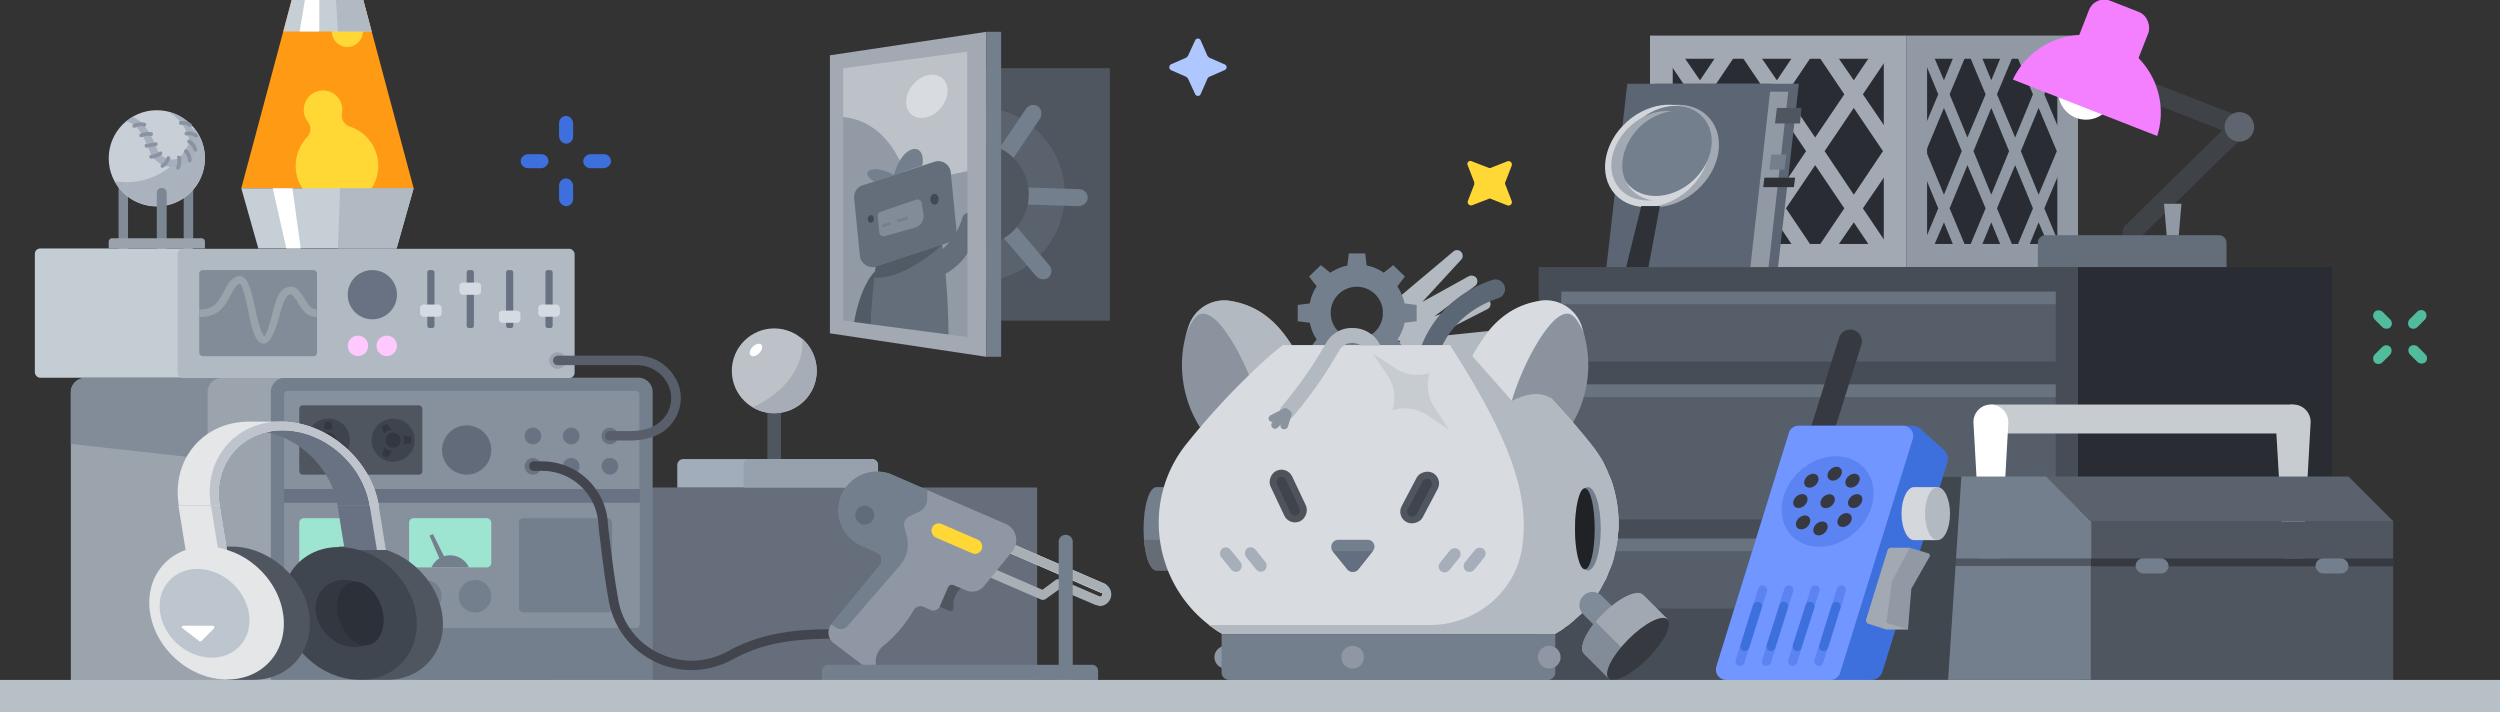 <svg xmlns="http://www.w3.org/2000/svg" viewBox="0 0 660 188">
  <rect x="0" y="0" width="660" height="188" fill="#333333" stroke="none"/>
  <title>App-Management-Dark</title>
  <g style="isolation: isolate">
    <g id="Layer_3" data-name="Layer 3">
      <path d="M393,107.3h-.7l-22.7-6.6a1.4,1.4,0,0,1-1.1-1.6,1.6,1.6,0,0,1,1.4-1.3l7.8-.5-7.2-.8a1.6,1.6,0,0,1-1.3-1.4,1.5,1.5,0,0,1,1.1-1.6l4.3-1.1-3.9.4a1.4,1.4,0,0,1-1.6-1.1,1.5,1.5,0,0,1,.7-1.7h.1a1.3,1.3,0,0,1-1.4-.8,1.4,1.4,0,0,1,.4-1.9l1.8-1.3-1.5.8a1.5,1.5,0,0,1-1.8-2.3l1.5-1.7-1.3,1.1a1.5,1.5,0,0,1-2.1-.2,1.4,1.4,0,0,1,.1-2.1l18.2-15.3a1.5,1.5,0,0,1,2,2.2L375.5,79.7l12.3-6.8a1.7,1.7,0,0,1,2,.5,1.6,1.6,0,0,1-.4,2.1l-10.7,8,12.8-4.6a1.4,1.4,0,0,1,1.9.8,1.5,1.5,0,0,1-.7,1.9l-14.3,7.3,15.5-1.6a1.5,1.5,0,0,1,.5,2.9l-15.6,4.1,15.6,1.9a1.4,1.4,0,0,1,1.3,1.5,1.5,1.5,0,0,1-1.4,1.5l-15.6,1,14.4,4.2a1.5,1.5,0,0,1,1.1,1.8A1.6,1.6,0,0,1,393,107.3Z" style="fill: #b3b9c0"/>
      <path d="M375.8,105.2a2.4,2.4,0,0,1-2.4-2.4c-.7-10.3,5.4-23.8,20.6-28.9a2.5,2.5,0,1,1,1.6,4.8c-14.6,4.9-17.7,17.7-17.3,23.8a2.3,2.3,0,0,1-2.3,2.6C376,105.2,375.9,105.2,375.8,105.2Z" style="fill: #5b6775"/>
      <path d="M370.8,85.2h0l3.2-.4V80.5l-3.2-.4a13,13,0,0,0-1.9-4.5h0l2-2.6-3.1-3-2.5,2a11.4,11.4,0,0,0-4.5-1.9l-.4-3.2h-4.3l-.4,3.2h0a12.7,12.7,0,0,0-4.5,1.9h0l-2.5-2-3.1,3,2,2.6h0a11.2,11.2,0,0,0-1.8,4.5l-3.2.4v4.3l3.1.4h.1a11.4,11.4,0,0,0,1.8,4.4h0l-2,2.6,3.1,3.1,2.5-2h0a12.5,12.5,0,0,0,4.5,1.8h0l.4,3.2h4.3l.4-3.2a11.2,11.2,0,0,0,4.5-1.8h0l2.5,2,3.1-3.1-2-2.5h0A12.7,12.7,0,0,0,370.8,85.2Zm-12.5,4.3a6.9,6.9,0,1,1,6.8-6.9A6.9,6.9,0,0,1,358.3,89.5Z" style="fill: #747f8d"/>
      <polygon points="109.2 49.7 63.7 49.7 77 0 95.9 0 109.2 49.7" style="fill: #ff9a15"/>
      <path d="M95,34.7a11.1,11.1,0,0,0-2.7-1.3,3,3,0,0,1-2-3.4,6.7,6.7,0,0,0,0-2,5.2,5.2,0,0,0-3.9-4,5.1,5.1,0,0,0-6.2,5,5.2,5.2,0,0,0,1.1,3.2,3.1,3.1,0,0,1-.3,4.1,11.2,11.2,0,0,0-2.5,4.4,10.9,10.9,0,1,0,16.5-6Z" style="fill: #ffd836"/>
      <path d="M503.3,9.4V70.5h45.3V9.4Zm39.8,54.9H508.8V15.5h34.3Z" style="fill: #9099a4"/>
      <rect x="508.8" y="15.5" width="34.3" height="48.79" transform="translate(1051.9 79.9) rotate(180)" style="fill: #292d33"/>
      <path d="M539.7,55l3.7-8.8V33.7l-3.7-8.8,3.7-8.9v-.9h-2.6l-2.6,6.1-2.5-6.1h-3.1l4.1,9.8L532,36.3l-4.8-11.4,4.1-9.8h-3.1l-2.5,6.1-2.5-6.1h-3.1l4.1,9.8-4.8,11.4-4.7-11.4,4.1-9.8h-3.1l-2.5,6.1-2.6-6.1h-2.1v2.1l3.2,7.7-3.2,7.6v7.3l4.7-11.3,4.7,11.4-4.7,11.5L508.5,40v7.3l3.2,7.7-3.2,7.7v2.1h2.1l2.6-6.1,2.5,6.1h3.1L514.7,55l4.7-11.4L524.2,55l-4.1,9.8h3.1l2.5-6.1,2.5,6.1h3.1L527.2,55,532,43.6,536.7,55l-4.1,9.8h3.1l2.5-6.1,2.6,6.1h2.6v-.9Zm-14-3.6L521,39.9l4.7-11.4,4.7,11.4Zm7.8-11.5,4.7-11.4L543,39.9l-4.8,11.5Z" style="fill: #9099a4"/>
      <path d="M435.6,9.4V70.5h67.7V9.4Zm61.7,54.9H441.7V15.5h55.6Z" style="fill: #a2a9b3"/>
      <rect x="441.7" y="15.5" width="55.6" height="48.79" transform="translate(938.9 79.9) rotate(180)" style="fill: #292d33"/>
      <circle cx="550.7" cy="24.3" r="7.3" style="fill: #fff"/>
      <g style="opacity: 0.3;mix-blend-mode: multiply">
        <path d="M562.9,69.4a2.5,2.5,0,0,1-2.5-2.5V61.2a2.5,2.5,0,0,1,.8-1.8l25.5-25-33.4-13a2.4,2.4,0,0,1-1.4-3.2,2.5,2.5,0,0,1,3.2-1.5l37.1,14.4a2.7,2.7,0,0,1,1.5,1.9,2.5,2.5,0,0,1-.7,2.3l-27.6,27v4.6A2.5,2.5,0,0,1,562.9,69.4Z" style="fill: #5b6775"/>
      </g>
      <rect x="144.9" y="128.7" width="128.9" height="50.84" style="fill: #666e7b"/>
      <g>
        <rect x="223.2" y="18" width="69.8" height="66.64" style="fill: #4f5660"/>
        <circle cx="258.1" cy="51.3" r="23" style="fill: #5a626e"/>
        <rect x="255.9" y="22.3" width="4.5" height="58.07" rx="2.3" transform="matrix(0.83, 0.56, -0.56, 0.83, 72.24, -134.99)" style="fill: #747f8d"/>
        <rect x="255.9" y="22.3" width="4.5" height="58.07" rx="2.3" transform="translate(318 -205) rotate(91.9)" style="fill: #747f8d"/>
        <rect x="255.9" y="22.3" width="4.5" height="58.07" rx="2.3" transform="translate(488.1 -76.7) rotate(139.7)" style="fill: #747f8d"/>
        <circle cx="258.1" cy="51.3" r="13.5" style="fill: #4f5660"/>
      </g>
      <polygon points="260.4 94.2 219.1 88 219.1 14.6 260.4 8.4 260.4 94.2" style="fill: #a2a9b3"/>
      <polygon points="255.4 89 222.6 84.6 222.6 18 255.4 13.6 255.4 89" style="fill: #919aa5"/>
      <path d="M222.6,30.9c13.7,1.3,17.1,17.5,17.1,17.5l15.7-3.2V13.6L222.6,18Z" style="fill: #bcc2c8"/>
      <path d="M231.1,71.5c-4.2,4.2-5.6,13.5-5.6,13.5l4.4.6Z" style="fill: #515b66"/>
      <rect x="260.4" y="8.4" width="3.9" height="85.79" style="fill: #747f8d"/>
      <rect x="48.5" y="49.6" width="2.5" height="16.43" style="fill: #7c8794"/>
      <rect x="31.3" y="48.8" width="2.5" height="17.2" style="fill: #828c98"/>
      <circle cx="41.4" cy="41.8" r="12.7" style="fill: #c8cfd6"/>
      <path d="M51.3,33.9a18.4,18.4,0,0,1-18,14.2l-3-.2a12.7,12.7,0,0,0,23.8-6.1A12.3,12.3,0,0,0,51.3,33.9Z" style="fill: #aab3bd"/>
      <path d="M42.7,49.6h0A1.3,1.3,0,0,1,44,50.9V66a0,0,0,0,1,0,0H41.4a0,0,0,0,1,0,0V50.9A1.3,1.3,0,0,1,42.7,49.6Z" style="fill: #7c8794"/>
      <rect x="406.2" y="70.5" width="142.4" height="108.98" style="fill: #474d57"/>
      <rect x="412.2" y="77" width="130.5" height="18.44" style="fill: #565e69"/>
      <rect x="412.2" y="77" width="130.5" height="3.31" style="fill: #697380"/>
      <rect x="412.2" y="142.2" width="130.5" height="18.44" style="fill: #565e69"/>
      <rect x="412.2" y="142.2" width="130.5" height="3.31" style="fill: #697380"/>
      <rect x="412.2" y="101.5" width="130.5" height="35.63" style="fill: #565e69"/>
      <rect x="412.2" y="101.5" width="130.5" height="3.31" style="fill: #697380"/>
      <rect x="548.6" y="70.5" width="67.1" height="108.98" transform="translate(1164.3 250) rotate(180)" style="fill: #292d33"/>
      <path d="M488.5,87h0a3.1,3.1,0,0,0-3,2.2l-15.3,48.7a3.1,3.1,0,0,0,3,4h0a3.1,3.1,0,0,0,2.9-2.2L491.4,91A3.1,3.1,0,0,0,488.5,87Z" style="fill: #36393f"/>
      <rect x="202.6" y="107.6" width="3.6" height="15.59" style="fill: #4f5660"/>
      <path d="M180.3,121.2h49.9a1.6,1.6,0,0,1,1.6,1.6v5.9a0,0,0,0,1,0,0h-53a0,0,0,0,1,0,0v-5.9A1.6,1.6,0,0,1,180.3,121.2Z" style="fill: #a1adba"/>
      <path d="M197.9,121.2h32.3a1.6,1.6,0,0,1,1.6,1.6v5.9a0,0,0,0,1,0,0H196.3a0,0,0,0,1,0,0v-5.9A1.6,1.6,0,0,1,197.9,121.2Z" style="fill: #97a1ae"/>
      <circle cx="204.4" cy="97.9" r="11.2" style="fill: #bcc2c8"/>
      <path d="M198.7,107.5a10.6,10.6,0,0,0,8.4,1.2,11.1,11.1,0,0,0,8.2-13.5,11.6,11.6,0,0,0-3.6-5.9C212.8,97.9,205,104.8,198.7,107.5Z" style="fill: #a6adb6"/>
      <rect x="525.6" y="106.8" width="79.8" height="7.64" style="fill: #c7ccd1"/>
      <ellipse cx="199.6" cy="92.4" rx="2" ry="1.2" transform="translate(-6.9 168.2) rotate(-45)" style="fill: #fff"/>
      <g>
        <circle cx="323.6" cy="173.5" r="3" style="fill: #8e97a3"/>
        <path d="M316.8,112.8a30.8,30.8,0,0,1-2.9-27,9.9,9.9,0,0,1,10.7-6.4c6.4,1,12.7,4.4,18,14.6Z" style="fill: #8b939e"/>
        <path d="M332.2,105.8c-3.4-1.6-7.1-2.7-10.3-.7l.2-8.4,8.2.5Z" style="fill: #8b939e"/>
        <path d="M312.8,89.6a15,15,0,0,1,1.9-4.6c.6-1,1.6-2.2,2.8-2.2s2.6.8,3.9,2.1c3,3,7.7,10.9,10.8,20.9L342.7,94c-5.4-10.2-11.7-13.6-18.1-14.6a9.9,9.9,0,0,0-10.7,6.5A30.4,30.4,0,0,0,312.8,89.6Z" style="fill: #b3b9c0"/>
        <path d="M414.5,112.8a30.4,30.4,0,0,0,2.9-27,9.8,9.8,0,0,0-10.7-6.4c-6.4,1-12.6,4.4-18,14.6Z" style="fill: #8b939e"/>
        <path d="M319.6,128.6H305.3c-1.9,0-3.4,4.9-3.4,11s1.5,11,3.4,11h14.3c2.2,0,4-4.9,4-11S321.8,128.6,319.6,128.6Z" style="fill: #747f8d"/>
        <path d="M305.3,150.6h7.1v-8.1H302C302.4,147.2,303.7,150.6,305.3,150.6Z" style="fill: #666c75"/>
        <path d="M427.3,139.1c-.1.1-.1.1,0,.1s-.1,1.3-.2,2a13.6,13.6,0,0,1-.2,2c-.1.3-.1.7-.2,1a3.6,3.6,0,0,1-.2,1c-.2,1-.4,2-.7,3s-.7,1.9-1.1,2.8l-.7,1.8-.6,1a18.2,18.2,0,0,1-1.5,2.7h-.1a9.1,9.1,0,0,1-1.1,1.6l-.6.8-.5.7-.8.9-.7.8-.7.8-.8.7-.8.7a2.7,2.7,0,0,1-.8.7l-.8.7-.9.6-.9.7h0l-1.8,1.1h-88l-.9-.5-.9-.6-.8-.6-.9-.6h.1c-14.7-11.3-18-32.9-5.9-47.9a193.6,193.6,0,0,1,21.6-22.9c1.2-1.1,2.5-2.1,3.8-3.1h55.8l.3.2,3.5,2.9a193.6,193.6,0,0,1,21.6,22.9,37.3,37.3,0,0,1,3.3,4.8c.4.9.9,1.8,1.2,2.6l1.1,2.6.3,1,.2.7A35.3,35.3,0,0,1,427.3,139.1Z" style="fill: #d8dbdf"/>
        <path d="M427.3,139.1c-.1.1-.1.1,0,.1s-.1,1.3-.2,2a13.6,13.6,0,0,1-.2,2c-.1.3-.1.7-.2,1a3.6,3.6,0,0,1-.2,1c-.2,1-.4,2-.7,3s-.7,1.9-1.1,2.8l-.7,1.8-.6,1a18.2,18.2,0,0,1-1.5,2.7h-.1a9.1,9.1,0,0,1-1.1,1.6l-.6.8-.5.7-.8.9-.7.8-.7.8-.8.7-.8.7a2.7,2.7,0,0,1-.8.7l-.8.7-.9.6-.9.7h0l-1.8,1.1h-88l-.9-.5-.9-.6-.8-.6-.9-.6h58.4c11.9,0,22.4-8.4,24.3-20.2,2.3-14.4-3.6-29.7-19-53.7h11.7l.3.2,3.5,2.9a193.6,193.6,0,0,1,21.6,22.9,37.3,37.3,0,0,1,3.3,4.8c.4.9.9,1.8,1.2,2.6l1.1,2.6.3,1,.2.7A35.3,35.3,0,0,1,427.3,139.1Z" style="fill: #b3b9c0"/>
        <path d="M351.8,145.5l3.9,4.8a1.9,1.9,0,0,0,2.9,0l3.8-4.8a1.8,1.8,0,0,0-1.4-3h-7.7A1.9,1.9,0,0,0,351.8,145.5Z" style="fill: #747f8d"/>
        <rect x="367.2" y="128" width="14.7" height="6.29" rx="3.1" transform="translate(84.1 401.5) rotate(-62.2)" style="fill: #4f5660"/>
        <rect x="332.6" y="127.9" width="14.7" height="6.29" rx="3.1" transform="translate(366.9 494.3) rotate(-115.3)" style="fill: #4f545c"/>
        <rect x="334.4" y="129.7" width="11" height="2.65" rx="1.3" transform="translate(366.9 494.3) rotate(-115.3)" style="fill: #3f444d"/>
        <rect x="369" y="129.8" width="11" height="2.65" rx="1.3" transform="translate(84.1 401.5) rotate(-62.2)" style="fill: #3f444d"/>
        <rect x="378.9" y="146.2" width="7.4" height="3.14" rx="1.6" transform="translate(27.8 353.5) rotate(-51.2)" style="fill: #a6aeba"/>
        <rect x="385.6" y="146.2" width="7.4" height="3.14" rx="1.6" transform="translate(30.2 358.6) rotate(-51.2)" style="fill: #a6aeba"/>
        <rect x="328" y="146.2" width="7.4" height="3.14" rx="1.6" transform="translate(424.2 498.8) rotate(-128.8)" style="fill: #a6aeba"/>
        <rect x="321.4" y="146.2" width="7.4" height="3.14" rx="1.6" transform="translate(413.5 493.7) rotate(-128.8)" style="fill: #a6aeba"/>
        <path d="M322.6,167.4h88a0,0,0,0,1,0,0v10.1a2,2,0,0,1-2,2H324.5a2,2,0,0,1-2-2V167.4A0,0,0,0,1,322.6,167.4Z" style="fill: #747f8d"/>
        <circle cx="357.1" cy="173.5" r="3" style="fill: #8e97a3"/>
        <circle cx="409" cy="173.5" r="3" style="fill: #8e97a3"/>
        <ellipse cx="419.2" cy="139.6" rx="3.4" ry="11" style="fill: #747f8d"/>
        <ellipse cx="418.4" cy="139.6" rx="2.6" ry="10.7" style="fill: #202225"/>
        <path d="M420.1,157h5.6a0,0,0,0,1,0,0v6.9a0,0,0,0,1,0,0h-5.6a3.4,3.4,0,0,1-3.4-3.4v0A3.4,3.4,0,0,1,420.1,157Z" transform="translate(236.8 -250.8) rotate(45)" style="fill: #808b99"/>
        <path d="M418.2,172.6c-1.6-1.6.7-6.3,5-10.6s9-6.5,10.6-5l6.5,6.5-15.6,15.6Z" style="fill: #a1a8b2"/>
        <path d="M421.2,164.1c-3,3.7-4.3,7.2-3,8.5l6.5,6.5,5.7-5.8Z" style="fill: #828c98"/>
        <ellipse cx="432.5" cy="171.3" rx="11" ry="3.6" transform="translate(5.5 356) rotate(-45)" style="fill: #36393f"/>
        <path d="M355.7,150.3a1.9,1.9,0,0,0,2.9,0l3.8-4.8H351.8Z" style="fill: #636f80"/>
        <path d="M399.1,105.8c3.4-1.6,7.1-2.7,10.3-.7l-.2-8.4-8.1.5Z" style="fill: #8b939e"/>
        <path d="M418.5,89.6a12.9,12.9,0,0,0-1.9-4.6c-.6-1-1.6-2.2-2.8-2.2s-2.5.8-3.8,2.1c-3,3-7.8,10.9-10.9,20.9L388.7,94c5.3-10.2,11.6-13.6,18-14.6a10,10,0,0,1,10.8,6.5C417.9,87.2,418.2,88.4,418.5,89.6Z" style="fill: #d8dbdf"/>
      </g>
      <rect x="499.1" y="147.4" width="52.9" height="32.07" style="fill: #747f8d"/>
      <path d="M523,147.4h5.2l2-35.7a4.7,4.7,0,0,0-4.6-4.9h0a4.6,4.6,0,0,0-4.6,4.9Z" style="fill: #fff"/>
      <path d="M602.9,147.4H608l2-35.7a4.6,4.6,0,0,0-4.6-4.9h0a4.7,4.7,0,0,0-4.6,4.9Z" style="fill: #c7ccd1"/>
      <rect x="552.1" y="147.4" width="79.8" height="32.07" transform="translate(1183.9 326.9) rotate(180)" style="fill: #4f5660"/>
      <rect x="499.1" y="147.4" width="52.9" height="2" style="fill: #4f5660"/>
      <rect x="552.1" y="147.4" width="79.8" height="2" transform="translate(1183.9 296.9) rotate(180)" style="fill: #36393f"/>
      <rect x="552.1" y="137.7" width="79.8" height="9.72" transform="translate(1183.9 285.1) rotate(180)" style="fill: #4f5660"/>
      <polygon points="540.2 125.8 511 125.8 499.1 137.7 499.1 147.4 552.1 147.4 552.1 137.7 540.2 125.8" style="fill: #747f8d"/>
      <polygon points="517.8 125.8 514.3 179.5 492.1 179.5 511.4 125.8 517.8 125.8" style="fill: #41474f"/>
      <polygon points="620 125.8 540.2 125.8 552.1 137.7 631.9 137.7 620 125.8" style="fill: #5a626e"/>
      <path d="M513.2,118.8l-6.2-5.6a3,3,0,0,0-2.2-.8H475.2a3.1,3.1,0,0,0-3,2.2l-18.9,60.7a3.3,3.3,0,0,0,3.1,4.2H494a3.1,3.1,0,0,0,3-2.3l17.1-55.1A3.1,3.1,0,0,0,513.2,118.8Z" style="fill: #3e70dd"/>
      <path d="M502.4,112.4H474.8a2.6,2.6,0,0,0-2.5,1.8l-19.2,61.9a2.7,2.7,0,0,0,2.6,3.4h27.6a2.7,2.7,0,0,0,2.5-1.9L505,115.8A2.7,2.7,0,0,0,502.4,112.4Z" style="fill: #7196ff"/>
      <ellipse cx="482.6" cy="132.6" rx="13.1" ry="10.9" transform="translate(36.7 359.9) rotate(-42.4)" style="fill: #5c83f2"/>
      <ellipse cx="482.6" cy="132.6" rx="2.1" ry="1.6" transform="translate(32.8 352) rotate(-41.4)" style="fill: #36393f"/>
      <ellipse cx="476.4" cy="137.6" rx="2.1" ry="1.6" transform="matrix(0.75, -0.66, 0.66, 0.75, 27.9, 349.14)" style="fill: #36393f"/>
      <ellipse cx="489.9" cy="132.6" rx="2.1" ry="1.6" transform="translate(34.6 356.8) rotate(-41.4)" style="fill: #36393f"/>
      <ellipse cx="475.4" cy="132.6" rx="2.1" ry="1.6" transform="translate(31 347.2) rotate(-41.4)" style="fill: #36393f"/>
      <ellipse cx="484.5" cy="125.4" rx="2.1" ry="1.6" transform="translate(38 351.4) rotate(-41.4)" style="fill: #36393f"/>
      <ellipse cx="478.3" cy="127.2" rx="2.1" ry="1.6" transform="translate(35.3 347.8) rotate(-41.4)" style="fill: #36393f"/>
      <ellipse cx="487.1" cy="137.6" rx="2.1" ry="1.6" transform="translate(30.6 356.2) rotate(-41.4)" style="fill: #36393f"/>
      <ellipse cx="489.2" cy="127.2" rx="2.1" ry="1.6" transform="translate(38 355) rotate(-41.4)" style="fill: #36393f"/>
      <ellipse cx="480.8" cy="139.8" rx="2.1" ry="1.6" transform="translate(27.5 352.6) rotate(-41.4)" style="fill: #36393f"/>
      <path d="M465.3,154.5h0a1.2,1.2,0,0,0-1.1.8l-6,19a1.2,1.2,0,0,0,1.2,1.5h0a1.1,1.1,0,0,0,1.1-.8l6-18.9A1.3,1.3,0,0,0,465.3,154.5Z" style="fill: #5c83f2"/>
      <path d="M472.3,154.5h0a1.4,1.4,0,0,0-1.2.8l-5.9,19a1.1,1.1,0,0,0,1.1,1.5h0a1.3,1.3,0,0,0,1.2-.8l5.9-18.9A1.2,1.2,0,0,0,472.3,154.5Z" style="fill: #5c83f2"/>
      <path d="M479.2,154.5h0a1.2,1.2,0,0,0-1.1.8l-6,19a1.2,1.2,0,0,0,1.1,1.5h0a1.2,1.2,0,0,0,1.2-.8l5.9-18.9A1.2,1.2,0,0,0,479.2,154.5Z" style="fill: #5c83f2"/>
      <path d="M486.1,154.5h0a1.2,1.2,0,0,0-1.1.8l-6,19a1.2,1.2,0,0,0,1.2,1.5h0a1.1,1.1,0,0,0,1.1-.8l6-18.9A1.3,1.3,0,0,0,486.1,154.5Z" style="fill: #5c83f2"/>
      <path d="M465.1,160.4,461.8,171a1.4,1.4,0,0,1-1.2.9,1.2,1.2,0,0,1-1.1-1.6l3.3-10.6a1.2,1.2,0,0,1,1.2-.8A1.1,1.1,0,0,1,465.1,160.4Z" style="fill: #3e70dd"/>
      <path d="M472,160.4,468.7,171a1.2,1.2,0,1,1-2.3-.7l3.4-10.6a1.1,1.1,0,0,1,1.1-.8A1.1,1.1,0,0,1,472,160.4Z" style="fill: #3e70dd"/>
      <path d="M479,160.4,475.6,171a1.2,1.2,0,0,1-1.1.9,1.3,1.3,0,0,1-1.2-1.6l3.4-10.6a1.1,1.1,0,0,1,1.1-.8A1.2,1.2,0,0,1,479,160.4Z" style="fill: #3e70dd"/>
      <path d="M485.9,160.4,482.6,171a1.4,1.4,0,0,1-1.2.9,1.2,1.2,0,0,1-1.1-1.6l3.3-10.6a1.2,1.2,0,0,1,1.2-.8A1.2,1.2,0,0,1,485.9,160.4Z" style="fill: #3e70dd"/>
      <path d="M505.3,142.6c-1.8,0-3.3-3.2-3.3-7s1.5-7,3.3-7h6.2v14Z" style="fill: #d4d8dc"/>
      <ellipse cx="511.5" cy="135.6" rx="3.3" ry="7" style="fill: #b3b9c0"/>
      <path d="M22.5,99.8h84.2a3.8,3.8,0,0,1,3.8,3.8v76a0,0,0,0,1,0,0H18.7a0,0,0,0,1,0,0v-76A3.8,3.8,0,0,1,22.5,99.8Z" style="fill: #9ba3ad"/>
      <path d="M58.6,99.8a3.7,3.7,0,0,0-3.8,3.7v15.9A1.6,1.6,0,0,1,53,121l-34.3-3.8V103.5a3.7,3.7,0,0,1,3.8-3.7Z" style="fill: #828c98"/>
      <path d="M71.5,99.8H172.3a0,0,0,0,1,0,0v76a3.8,3.8,0,0,1-3.8,3.8H75.3a3.8,3.8,0,0,1-3.8-3.8v-76A0,0,0,0,1,71.5,99.8Z" transform="translate(243.8 279.3) rotate(180)" style="fill: #747f8d"/>
      <path d="M76,103.2h91.8a1,1,0,0,1,1,1v24.9a0,0,0,0,1,0,0H75a0,0,0,0,1,0,0V104.2A1,1,0,0,1,76,103.2Z" style="fill: #87919d"/>
      <circle cx="140.7" cy="123.1" r="2.2" style="fill: #687282"/>
      <circle cx="150.8" cy="123.1" r="2.2" style="fill: #687282"/>
      <circle cx="161" cy="123.1" r="2.2" style="fill: #687282"/>
      <circle cx="140.7" cy="115.1" r="2.2" style="fill: #687282"/>
      <circle cx="150.8" cy="115.1" r="2.2" style="fill: #687282"/>
      <circle cx="161" cy="115.1" r="2.2" style="fill: #687282"/>
      <path d="M75,132.7h93.9a0,0,0,0,1,0,0v32.1a1,1,0,0,1-1,1H76a1,1,0,0,1-1-1V132.7A0,0,0,0,1,75,132.7Z" style="fill: #87919d"/>
      <rect x="137" y="136.8" width="24.6" height="24.88" rx="1.1" style="fill: #747f8d"/>
      <rect x="75" y="129.1" width="93.9" height="3.59" style="fill: #687282"/>
      <rect x="9.2" y="65.6" width="42.5" height="34.12" rx="1.4" style="fill: #c5cdd4"/>
      <rect x="46.9" y="65.6" width="104.8" height="34.12" rx="1.4" transform="translate(198.6 165.4) rotate(180)" style="fill: #b1b9c2"/>
      <rect x="52.6" y="71.3" width="31.1" height="22.74" rx="0.9" style="fill: #828c98"/>
      <path d="M69.6,90.7h0c-1.7,0-2.8-2.2-3.9-7.8-.7-3.4-1.7-8-2.4-8s-1.9,2-2.3,2.8-.3.4-.3.6c-1.7,3.1-3.4,5.4-8.1,5.4v-2c3.7,0,4.8-1.6,6.3-4.4l.3-.5c.8-1.6,2.1-3.9,4.1-3.9s3,3.2,4.3,9.6c1,4.7,1.8,5.9,2.1,6.2s1.1-1.5,2.3-6.3,2.3-6.3,4.1-6.6,2.3.3,3.4,1.7l1,1.5c1,1.7,1.7,2.7,3.1,2.7v2c-2.7,0-3.9-2.1-4.9-3.7a3.6,3.6,0,0,0-.8-1.2c-.6-.8-1.1-1.2-1.4-1.1s-1.4.5-2.6,5.2S71.3,90.7,69.6,90.7Z" style="fill: #9aa2ac"/>
      <circle cx="98.3" cy="77.8" r="6.5" style="fill: #687282"/>
      <circle cx="94.5" cy="91.3" r="2.7" style="fill: #ffc9ff"/>
      <circle cx="102.1" cy="91.3" r="2.7" style="fill: #ffc9ff"/>
      <rect x="112.8" y="71.3" width="1.9" height="15.31" rx="0.6" style="fill: #687282"/>
      <rect x="123.2" y="71.3" width="1.9" height="15.31" rx="0.6" style="fill: #687282"/>
      <rect x="133.6" y="71.3" width="1.9" height="15.31" rx="0.6" style="fill: #687282"/>
      <rect x="144" y="71.3" width="1.9" height="15.31" rx="0.6" style="fill: #687282"/>
      <rect x="110.9" y="80.4" width="5.7" height="3.22" rx="0.9" style="fill: #d5dbe3"/>
      <rect x="121.3" y="74.6" width="5.7" height="3.22" rx="0.9" style="fill: #d5dbe3"/>
      <rect x="131.7" y="82" width="5.7" height="3.22" rx="0.9" style="fill: #d5dbe3"/>
      <rect x="142.1" y="80.4" width="5.7" height="3.22" rx="0.9" style="fill: #d5dbe3"/>
      <circle cx="91.7" cy="8.3" r="4.1" style="fill: #ffd836"/>
      <polygon points="98.1 8.3 95.9 0 77 0 74.8 8.3 98.1 8.3" style="fill: #c7cfd6"/>
      <polygon points="89.2 8.3 88.7 0 95.9 0 98.1 8.3 89.2 8.3" style="fill: #b1b9c2"/>
      <polygon points="109.2 49.7 63.7 49.7 68.2 65.6 104.7 65.6 109.2 49.7" style="fill: #c7cfd6"/>
      <polygon points="89.8 49.7 109.2 49.7 104.7 65.6 89.2 65.6 89.8 49.7" style="fill: #b1b9c2"/>
      <path d="M51.7,35.8h0a8.7,8.7,0,0,0-3.9-4.9,12.7,12.7,0,0,0-3.2-1.3,11.3,11.3,0,0,1,5.2,6.8,4.5,4.5,0,0,1-2.9,5.5,4.4,4.4,0,0,1-5.5-2.7c-.8-2-2.9-7.1-6.4-8.3l-1.7,1.2c3.1.4,5,4.6,6.2,7.8a6.5,6.5,0,0,0,8,3.9A6.5,6.5,0,0,0,51.7,35.8Z" style="fill: #a6afbd"/>
      <path d="M250.2,64.1l-18.9,6.3a3.4,3.4,0,0,1-4.3-2.9l-1.5-15.1a3.3,3.3,0,0,1,2.3-3.5l18.9-6.2a3.3,3.3,0,0,1,4.3,2.8l1.5,15.2A3.3,3.3,0,0,1,250.2,64.1Z" style="fill: #646e7a"/>
      <path d="M250.4,88.3l-20.5-2.7a145.5,145.5,0,0,1,1.7-17.7l16.9-5.2A191.7,191.7,0,0,1,250.4,88.3Z" style="fill: #646e7a"/>
      <path d="M248.8,64.6c-11.1,9.9-18,8.7-18,8.7l.4-2.9Z" style="fill: #515b66"/>
      <path d="M232.5,55.9l9.4-3.2a1.1,1.1,0,0,1,1.4.8l.5,3.1a3.2,3.2,0,0,1-2.2,3.5l-7.9,2.2a1.2,1.2,0,0,1-1.6-1.2l-.4-4.1A1.1,1.1,0,0,1,232.5,55.9Z" style="fill: #828c98"/>
      <path d="M255.4,56.2a2,2,0,0,0-1.4,1.5,17.7,17.7,0,0,1-8.1,10.2l2.2,5.1a16.5,16.5,0,0,0,7.3-6.1Z" style="fill: #646e7a"/>
      <ellipse cx="246.7" cy="52.6" rx="1.1" ry="1.4" style="fill: #414952"/>
      <ellipse cx="229.9" cy="57.8" rx="0.8" ry="1" style="fill: #414952"/>
      <polygon points="232.9 60.1 235.1 59.3 235.1 58.6 232.9 59.3 232.9 60.1" style="fill: #747f8d"/>
      <polygon points="236.8 58.8 239.7 57.9 239.7 57.1 236.8 58 236.8 58.8" style="fill: #747f8d"/>
      <g>
        <path d="M230.8,47.9l5.2-1.7C230.1,42.9,226.6,45.6,230.8,47.9Z" style="fill: #747f8d"/>
        <path d="M236,46.2l7.5-2.5C244.6,37.4,238.3,37.6,236,46.2Z" style="fill: #747f8d"/>
      </g>
      <ellipse cx="244.6" cy="25.3" rx="6.3" ry="4.8" transform="translate(67.2 195.6) rotate(-49.7)" style="fill: #d8dbdf"/>
      <polygon points="79.1 8.3 80.5 0 84.3 0 84.3 8.3 79.1 8.3" style="fill: #fff"/>
      <polygon points="72 49.7 75.6 65.6 79.4 65.6 77.2 49.7 72 49.7" style="fill: #fff"/>
      <rect x="563.8" y="147.4" width="8.7" height="4" rx="2" style="fill: #747f8d"/>
      <rect x="611.3" y="147.4" width="8.7" height="4" rx="2" style="fill: #747f8d"/>
      <path d="M531.4,21l38.1,14.9A20.5,20.5,0,0,0,531.4,21Z" style="fill: #f47fff"/>
      <path d="M540.1,62.1h45.7a2,2,0,0,1,2,2v6.4a0,0,0,0,1,0,0H538a0,0,0,0,1,0,0V64.2A2,2,0,0,1,540.1,62.1Z" style="fill: #646e7a"/>
      <rect x="549.5" y="1.2" width="16.8" height="16.28" rx="4.3" transform="translate(41.9 -203) rotate(21.4)" style="fill: #f47fff"/>
      <rect x="79" y="107" width="32.5" height="18.32" rx="0.9" style="fill: #4f5660"/>
      <path d="M491.8,55l6-8.8V33.7l-6-8.8,6-8.9v-.9h-4.3l-4.1,6.1-4.2-6.1h-4.9l6.6,9.8-7.7,11.4-7.7-11.4,6.6-9.8h-4.9l-4.1,6.1-4.2-6.1H460l6.6,9.8-7.7,11.4-7.7-11.4,6.6-9.8h-4.9l-4.1,6.1-4.2-6.1h-3.5v2.1l5.2,7.7-5.2,7.6v7.3l7.7-11.3,7.7,11.4-7.7,11.5L441.1,40v7.3l5.2,7.7-5.2,7.7v2.1h3.5l4.2-6.1,4.1,6.1h4.9L451.2,55l7.7-11.4L466.6,55,460,64.8h4.9l4.2-6.1,4.1,6.1h4.9L471.5,55l7.7-11.4L486.9,55l-6.6,9.8h4.9l4.2-6.1,4.1,6.1h4.3v-.9Zm-22.7-3.6-7.7-11.5,7.7-11.4,7.7,11.4Zm12.6-11.5,7.7-11.4,7.7,11.4-7.7,11.5Z" style="fill: #a2a9b3"/>
      <polygon points="474.9 22.1 437 22.1 431.5 70.5 469.4 70.5 474.9 22.1" style="fill: #5b6573"/>
      <polygon points="467.6 22.1 429.6 22.1 424.1 70.5 462.1 70.5 467.6 22.1" style="fill: #5b6573"/>
      <circle cx="591.2" cy="33.5" r="3.9" style="fill: #5f656e"/>
      <polygon points="466.9 70.5 472.1 24.2 467.3 24.2 462.1 70.5 466.9 70.5" style="fill: #9099a4"/>
      <polygon points="469.1 28.5 468.6 32.6 475.2 32.6 475.6 28.5 469.1 28.5" style="fill: #4f5660"/>
      <polygon points="467.6 40.8 467.1 44.8 471.1 44.8 471.6 40.8 467.6 40.8" style="fill: #747f8d"/>
      <polygon points="465.8 46.9 465.5 49.4 473.6 49.4 473.9 46.9 465.8 46.9" style="fill: #2e3136"/>
      <ellipse cx="439.9" cy="41" rx="15.1" ry="12.1" transform="translate(84.7 303.8) rotate(-41.8)" style="fill: #a2a9b3"/>
      <ellipse cx="437.5" cy="41" rx="15.1" ry="12.1" transform="translate(84.1 302.2) rotate(-41.8)" style="fill: #d2d6da"/>
      <ellipse cx="437.5" cy="41" rx="13.2" ry="10.6" transform="matrix(0.75, -0.67, 0.67, 0.75, 84.12, 302.22)" style="fill: #747f8d"/>
      <path d="M428.6,41a15.6,15.6,0,0,1,12.9-11.7h-1.4c-6.5,0-12.9,5.3-14.4,11.8s2.7,11.8,9.2,11.8h1.4C430.6,52,427.2,47.1,428.6,41Z" style="fill: #a2a9b3"/>
      <polygon points="438.2 54.4 433.3 54.4 429.3 70.5 435.2 70.5 438.2 54.4" style="fill: #2e3136"/>
      <circle cx="86.7" cy="116.2" r="5.7" style="fill: #3e444d"/>
      <circle cx="86.7" cy="116.2" r="2" style="fill: #323740"/>
      <path d="M87.8,113.2c0,.2-.2.3-.4.2H85.9c-.2.1-.3,0-.3-.2V113l.2-1.4.2-.2h1.3l.2.2.2,1.4Z" style="fill: #323740"/>
      <path d="M88.7,118.6a.2.2,0,0,1-.1-.4l.3-.3c.1-.1.2-.2.2-.3a.8.8,0,0,0,.2-.4.4.4,0,0,0,.1-.3c0-.2.2-.3.4-.2h.1l1.2.9a.4.4,0,0,1,.1.3l-.3.6-.4.5h-.3l-1.4-.6Z" style="fill: #323740"/>
      <path d="M83.6,116.7a.2.2,0,0,1,.3.1.8.8,0,0,1,.1.4c.1.1.1.3.2.4s.2.2.2.3l.3.3a.2.2,0,0,1-.1.4h-.1l-1.4.6h-.3l-.3-.5-.3-.6c-.1-.1,0-.2.1-.3l1.1-.9Z" style="fill: #323740"/>
      <circle cx="103.8" cy="116.2" r="5.7" style="fill: #3e444d"/>
      <circle cx="103.8" cy="116.2" r="2" style="fill: #323740"/>
      <path d="M106.8,115.1a.2.2,0,0,0-.3.3c0,.1.1.2.1.3v.9a.4.4,0,0,1-.1.3.2.2,0,0,0,.3.3h.1l1.5-.2a.2.2,0,0,0,.2-.2v-1.3a.2.2,0,0,0-.2-.2l-1.5-.2Z" style="fill: #323740"/>
      <path d="M101.4,114.1c0,.2.3.2.4.1l.2-.3.4-.2.4-.2h.3c.2,0,.3-.2.1-.4h-.1l-.9-1.1c0-.1-.1-.2-.2-.1s-.4.1-.6.3l-.6.3a.2.2,0,0,0,0,.3l.5,1.4Z" style="fill: #323740"/>
      <path d="M103.3,119.3c.1-.2,0-.4-.2-.4h-.3a.5.5,0,0,1-.4-.2l-.4-.2-.2-.3c-.1-.1-.4-.1-.4.1v.2l-.5,1.3c-.1.1,0,.2,0,.3l.6.4.6.2a.1.1,0,0,0,.2,0l1-1.2Z" style="fill: #323740"/>
      <circle cx="123.2" cy="118.8" r="6.5" style="fill: #626b7a"/>
      <rect x="79" y="136.8" width="21.7" height="13.01" rx="1.2" style="fill: #9de4d1"/>
      <rect x="108" y="136.8" width="21.7" height="13.01" rx="1.2" transform="translate(237.7 286.6) rotate(-180)" style="fill: #9de4d1"/>
      <path d="M113.9,149.8h9.9a5.5,5.5,0,0,0-5-3.2A5.4,5.4,0,0,0,113.9,149.8Z" style="fill: #747f8d"/>
      <path d="M84.9,149.8h9.8a5.4,5.4,0,0,0-9.8,0Z" style="fill: #747f8d"/>
      <polygon points="118.4 149.2 117 149.8 113.4 141.4 114.3 141 118.4 149.2" style="fill: #747f8d"/>
      <polygon points="91.1 149.5 89.6 149.2 91.7 140.3 92.7 140.5 91.1 149.5" style="fill: #747f8d"/>
      <circle cx="83.3" cy="157.4" r="4.3" style="fill: #747f8d"/>
      <circle cx="96.4" cy="157.4" r="4.3" style="fill: #747f8d"/>
      <circle cx="112.3" cy="157.4" r="4.3" style="fill: #747f8d"/>
      <circle cx="125.4" cy="157.4" r="4.3" style="fill: #747f8d"/>
      <g>
        <path d="M97.6,133.5H89.1c-1.5-9.5-9.5-17.5-18.7-19.4a20.1,20.1,0,0,1,4.2-.5C85.5,113.6,95.9,122.6,97.6,133.5Z" style="fill: #687282"/>
        <path d="M102,179.5c9.7,0,16.3-7.9,14.7-17.6S106,144.3,96.3,144.3H89.5l5.6,35.2Z" style="fill: #4f5660"/>
        <polygon points="101.9 145.2 91 145.2 89.1 133.5 100 133.5 101.9 145.2" style="fill: #687282"/>
        <polygon points="101.9 145.2 99.5 145.2 97.6 133.5 100 133.5 101.9 145.2" style="fill: #bec3cc"/>
        <ellipse cx="92.3" cy="161.9" rx="16.2" ry="19" transform="translate(-89.3 120) rotate(-47.3)" style="fill: #40464f"/>
        <ellipse cx="92.3" cy="161.9" rx="8.2" ry="9.6" transform="translate(-89.3 120) rotate(-47.3)" style="fill: #323740"/>
        <ellipse cx="95.2" cy="161.9" rx="5.8" ry="8.6" transform="translate(-43.9 35.7) rotate(-17.3)" style="fill: #2c3038"/>
        <path d="M66.8,179.5c9.7,0,16.3-7.9,14.8-17.6s-10.8-17.6-20.4-17.6H54.3L60,179.5Z" style="fill: #4f5660"/>
        <polygon points="60.4 148.3 49.5 148.3 47.1 133.5 58 133.5 60.4 148.3" style="fill: #e4e6e8"/>
        <polygon points="59.9 145.2 57.6 145.2 55.7 133.5 58 133.5 59.9 145.2" style="fill: #bec3cc"/>
        <ellipse cx="57.2" cy="161.9" rx="16.2" ry="19" transform="translate(-100.6 94.1) rotate(-47.3)" style="fill: #e4e6e8"/>
        <path d="M55.7,133.5H47.2c-2-12.2,6.4-22.2,18.6-22.2h8.4C62.1,111.3,53.7,121.3,55.7,133.5Z" style="fill: #e4e6e8"/>
        <ellipse cx="54" cy="161.9" rx="10.8" ry="12.7" transform="translate(-101.6 91.8) rotate(-47.3)" style="fill: #bdc5cf"/>
        <path d="M52.7,169.3l-4.6-3.5c-.3-.2-.1-.6.3-.6h7.8c.4,0,.5.5.2.8l-3.2,3.2C53,169.3,52.8,169.4,52.7,169.3Z" style="fill: #fff"/>
        <path d="M100,133.5H97.6c-1.7-10.9-12.1-19.9-23-19.9s-18.4,9-16.6,19.9H55.7c-2-12.2,6.4-22.2,18.5-22.2S98,121.3,100,133.5Z" style="fill: #e9ebed"/>
        <path d="M100,133.5H97.6c-1.7-10.9-12.1-19.9-23-19.9s-18.4,9-16.6,19.9H55.7c-2-12.2,6.4-22.2,18.5-22.2S98,121.3,100,133.5Z" style="fill: #bec3cc"/>
      </g>
      <path d="M291.1,156.5h-.5L258,142.3a1.4,1.4,0,0,1-.7-1.6,1.2,1.2,0,0,1,1.7-.7l32.6,14.1a1.2,1.2,0,0,1,.7,1.6A1.3,1.3,0,0,1,291.1,156.5Z" style="fill: #e9ebed"/>
      <path d="M182.5,176.9a22.2,22.2,0,0,1-21.8-18.3c-1.2-6.7-1.9-13.2-2.6-18.8l-.2-2.3a14.9,14.9,0,0,0-14.8-13.2h-2.2a1.2,1.2,0,0,1-1.2-1.2,1.2,1.2,0,0,1,1.2-1.3h2.2a17.4,17.4,0,0,1,17.3,15.4l.2,2.3c.7,5.6,1.4,12,2.6,18.7a19.1,19.1,0,0,0,10.7,14.2A19.6,19.6,0,0,0,192,172c10-5.5,19.7-5.9,29.6-5.9a1.2,1.2,0,0,1,1.3,1.2,1.3,1.3,0,0,1-1.3,1.3c-11.8,0-19.8.9-28.4,5.6A22.7,22.7,0,0,1,182.5,176.9Z" style="fill: #42454d"/>
      <path d="M290.4,160l-1.2-.3-9.6-4.1-3.5,2.5a1.3,1.3,0,0,1-1.2.2l-20.1-8.7a1.2,1.2,0,0,1-.6-1.6,1.2,1.2,0,0,1,1.6-.7l19.4,8.4,3.5-2.6a1.5,1.5,0,0,1,1.3-.1l10.2,4.4a.5.5,0,0,0,.7-.3.5.5,0,0,0-.3-.7L258,142.3a1.4,1.4,0,0,1-.7-1.6,1.2,1.2,0,0,1,1.7-.7l32.6,14.1a3.1,3.1,0,0,1-1.2,5.9Z" style="fill: #a8b0b5"/>
      <path d="M250.5,161.2l-4.9-2.1,3.3-7.6,4.9,2.1a.8.8,0,0,1,.2,1.4h0a5.9,5.9,0,0,0-2.3,5.3h0A.8.8,0,0,1,250.5,161.2Z" style="fill: #4f5660"/>
      <path d="M254.9,155.8,227.5,144a10.2,10.2,0,0,1-5.3-13.3h0a10.1,10.1,0,0,1,13.4-5.3l29.9,12.9a4.7,4.7,0,0,1,1.7,7.3l-7.4,9.1A4.1,4.1,0,0,1,254.9,155.8Z" style="fill: #8e97a3"/>
      <path d="M231.2,174.2v1a1.5,1.5,0,0,1-2.5,1.1l-8.6-6.5a3.5,3.5,0,0,1-.6-5l12.7-15.4a2.3,2.3,0,0,0-.9-3.7l-3.7-1.7,1.4-3,23.1,9.9,1,4.1-1.4-.6a1.2,1.2,0,0,0-1.4.6l-2.2,5.1a1.9,1.9,0,0,1-2.3,1l-2-.9a2.1,2.1,0,0,0-2.6.9,34.5,34.5,0,0,1-8.1,9.5A5.4,5.4,0,0,0,231.2,174.2Z" style="fill: #8e97a3"/>
      <path d="M281.4,141.2h0a1.8,1.8,0,0,1,1.8,1.8v36.5a0,0,0,0,1,0,0h-3.7a0,0,0,0,1,0,0V143A1.8,1.8,0,0,1,281.4,141.2Z" style="fill: #747f8d"/>
      <path d="M218.6,175.5h69.7a1.6,1.6,0,0,1,1.6,1.6v2.4a0,0,0,0,1,0,0H217a0,0,0,0,1,0,0v-2.4A1.6,1.6,0,0,1,218.6,175.5Z" style="fill: #747f8d"/>
      <path d="M221.9,131.3h0a10.1,10.1,0,0,0,5.6,12.8l3.7,1.6a2.3,2.3,0,0,1,.9,3.7l-12.7,15.4,1.2.8a2.3,2.3,0,0,0,3.2-.4l13.7-15.8a8.5,8.5,0,0,0,1.9-7.8l-.6-2.3a2.5,2.5,0,0,1,1.5-3.1l2.1-1a3.9,3.9,0,0,0,2.4-3.7v-2.1h0l-9.3-4.1A10.2,10.2,0,0,0,221.9,131.3Z" style="fill: #747f8d"/>
      <rect x="245.5" y="140.2" width="14.3" height="3.89" rx="1.9" transform="translate(77.2 -88.6) rotate(23.4)" style="fill: #ffd836"/>
      <path d="M29.6,62.9H53.2a.9.9,0,0,1,.9.9v1.8a0,0,0,0,1,0,0H28.7a0,0,0,0,1,0,0V63.8A.9.9,0,0,1,29.6,62.9Z" style="fill: #9aa2ac"/>
      <path d="M47,44.8h-.1a.6.6,0,0,1-.4-.6,5.1,5.1,0,0,0,.3-2.5.4.4,0,0,1,.4-.6.7.7,0,0,1,.6.4,7.1,7.1,0,0,1-.3,3A.7.7,0,0,1,47,44.8Z" style="fill: #8a939f"/>
      <path d="M42.9,44.3c-.2,0-.3,0-.4-.2a.5.5,0,0,1,.1-.7A3.4,3.4,0,0,0,44,41.6a.4.4,0,0,1,.6-.3c.3,0,.4.3.3.6a4.2,4.2,0,0,1-1.7,2.3Z" style="fill: #8a939f"/>
      <path d="M39.9,41.9a.5.5,0,0,1,0-1,5.6,5.6,0,0,0,2.2-.8.5.5,0,0,1,.7.1c.1.3.1.6-.2.7a5.5,5.5,0,0,1-2.7,1Z" style="fill: #8a939f"/>
      <path d="M38.7,39a.5.5,0,0,1-.5-.5.4.4,0,0,1,.4-.5l2.4-.4a.4.4,0,0,1,.6.3.5.5,0,0,1-.3.6l-2.6.5Z" style="fill: #8a939f"/>
      <path d="M37.2,36.2c-.2,0-.4-.1-.4-.3s0-.6.3-.6a5.5,5.5,0,0,1,2.8-.4.5.5,0,0,1,.5.5.5.5,0,0,1-.5.5,5.2,5.2,0,0,0-2.5.3Z" style="fill: #8a939f"/>
      <path d="M35.5,33.7c-.2,0-.4,0-.5-.2a.7.7,0,0,1,.2-.7,4.4,4.4,0,0,1,3-.4c.3.1.5.4.4.6s-.3.5-.6.4a3.1,3.1,0,0,0-2.3.3Z" style="fill: #8a939f"/>
      <path d="M50.1,42.9a.5.5,0,0,1-.5-.5,3.1,3.1,0,0,0-.9-2.1.5.5,0,0,1,.8-.7,4.4,4.4,0,0,1,1.1,2.7.6.6,0,0,1-.5.6Z" style="fill: #8a939f"/>
      <path d="M51.6,40a.5.5,0,0,1-.5-.3,3.5,3.5,0,0,0-1.4-1.9c-.3-.1-.3-.5-.2-.7a.7.7,0,0,1,.7-.2,4.9,4.9,0,0,1,1.9,2.5c.1.2-.1.5-.3.6Z" style="fill: #8a939f"/>
      <path d="M51.8,36.2h-.3a2.9,2.9,0,0,0-2.2-.4.7.7,0,0,1-.6-.4c0-.3.1-.6.4-.6a3.6,3.6,0,0,1,3,.7.5.5,0,0,1,.1.7Z" style="fill: #8a939f"/>
      <path d="M50.2,33.4h-.4a2.5,2.5,0,0,0-2-.4c-.2,0-.5-.2-.5-.4a.4.4,0,0,1,.4-.6,3.5,3.5,0,0,1,2.8.7c.2.1.2.5.1.7Z" style="fill: #8a939f"/>
      <circle cx="147.2" cy="95.2" r="2.2" style="fill: #9ba3ad"/>
      <path d="M166.3,116.3H161a1.2,1.2,0,0,1-1.3-1.2,1.3,1.3,0,0,1,1.3-1.3h5.3c5.1,0,8.6-1.9,10.2-5.4a8.3,8.3,0,0,0-.7-7.9,9.2,9.2,0,0,0-7.5-4.1H147.2a1.2,1.2,0,0,1-1.2-1.2,1.3,1.3,0,0,1,1.2-1.3h21.1a11.4,11.4,0,0,1,9.6,5.3,10.4,10.4,0,0,1,.9,10.2C176.8,113.9,172.4,116.3,166.3,116.3Z" style="fill: #585f6a"/>
      <circle cx="228.3" cy="136" r="2.5" style="fill: #626b7a"/>
      <path d="M498,166.2l-4.7-1.5a1,1,0,0,1-.6-1.3l5.6-18.1a1,1,0,0,1,1-.7h4.9l-.5,21.6Z" style="fill: #a2a9b3"/>
      <path d="M503.7,166.2l-5.7-1.8,1.5-11,4.7-8.8,4.9,1.5a.6.6,0,0,1,.3.9l-4.8,8.4Z" style="fill: #9099a4"/>
      <path d="M364.4,91.2h-5.1a4.8,4.8,0,0,0-2.1-.7,4.1,4.1,0,0,0-3.7,2.1,112.8,112.8,0,0,1-12.1,17.3,1.8,1.8,0,0,1-1.5.7,2.2,2.2,0,0,1-1.3-.4,2.1,2.1,0,0,1-.2-2.9A110.7,110.7,0,0,0,350,90.7a7.8,7.8,0,0,1,7.4-4.1A8,8,0,0,1,364.4,91.2Z" style="fill: #b3b9c0"/>
      <path d="M336.6,113.2a1.1,1.1,0,0,1-.7-.3,1,1,0,0,1,0-1.4l3-3.1a1.2,1.2,0,0,1,1.5-.1,1,1,0,0,1,0,1.4l-3.1,3.2A.9.9,0,0,1,336.6,113.2Z" style="fill: #8b939e"/>
      <path d="M339,113.3h-.3a1,1,0,0,1-.6-1.3l1-3a1,1,0,0,1,1.2-.7,1.2,1.2,0,0,1,.7,1.3l-1,3A.9.9,0,0,1,339,113.3Z" style="fill: #8b939e"/>
      <path d="M335.9,111.4a1.1,1.1,0,0,1-.9-.5,1,1,0,0,1,.5-1.3l3.1-1.6a1,1,0,1,1,.9,1.7l-3.1,1.6Z" style="fill: #8b939e"/>
      <path d="M362.4,93.3l5.9,3.9a10.8,10.8,0,0,0,9.1,1.3h0a10.8,10.8,0,0,0,1.3,9.1l3.9,5.9-5.8-3.9a10.7,10.7,0,0,0-9.2-1.3h0a10.7,10.7,0,0,0-1.3-9.2Z" style="fill: #c7ccd1"/>
      <polygon points="575.9 53.8 571.3 53.8 572 62.1 575.2 62.1 575.9 53.8" style="fill: #9099a4"/>
      <path d="M319.2,20.3l4.1-1.8a.8.8,0,0,0,0-1.5l-4.1-1.8-.4-.4L317,10.7a.8.8,0,0,0-1.5,0l-1.9,4.1-.4.4L309.1,17a.9.9,0,0,0,0,1.5l4.1,1.8.4.4,1.9,4.1a.8.8,0,0,0,1.5,0l1.8-4.1C318.9,20.6,319,20.4,319.2,20.3Z" style="fill: #aec7ff"/>
      <path d="M393.6,52.5l4.3,1.7a.9.9,0,0,0,1.2-1.1l-1.7-4.4a.6.6,0,0,1,0-.6l1.7-4.4a.9.9,0,0,0-1.2-1.1l-4.3,1.7a.6.6,0,0,1-.6,0l-4.4-1.7a.8.8,0,0,0-1.1,1.1l1.7,4.4v.6l-1.7,4.4a.9.9,0,0,0,1.1,1.1l4.4-1.7A.6.6,0,0,1,393.6,52.5Z" style="fill: #ffd836"/>
      <g>
        <rect x="147.6" y="30.6" width="3.7" height="7.33" rx="1.9" style="fill: #3e70dd"/>
        <rect x="147.6" y="47.1" width="3.7" height="7.33" rx="1.9" style="fill: #3e70dd"/>
        <rect x="155.8" y="38.9" width="3.7" height="7.33" rx="1.9" transform="translate(200.2 -115.1) rotate(90)" style="fill: #3e70dd"/>
        <rect x="139.3" y="38.9" width="3.7" height="7.33" rx="1.9" transform="translate(183.7 -98.6) rotate(90)" style="fill: #3e70dd"/>
      </g>
      <g>
        <rect x="636.7" y="81.5" width="2.9" height="5.81" rx="1.5" transform="translate(246.6 -426.6) rotate(45)" style="fill: #51bc9d"/>
        <rect x="627.5" y="90.7" width="2.9" height="5.81" rx="1.5" transform="translate(250.4 -417.3) rotate(45)" style="fill: #51bc9d"/>
        <rect x="636.7" y="90.7" width="2.9" height="5.81" rx="1.5" transform="translate(1155.7 -291.5) rotate(135)" style="fill: #51bc9d"/>
        <rect x="627.5" y="81.5" width="2.9" height="5.81" rx="1.5" transform="translate(1133.4 -300.7) rotate(135)" style="fill: #51bc9d"/>
      </g>
    </g>
    <g id="Layer_2" data-name="Layer 2">
      <rect y="179.5" width="660" height="8.5" style="fill: #b7bfc7"/>
    </g>
  </g>
</svg>
